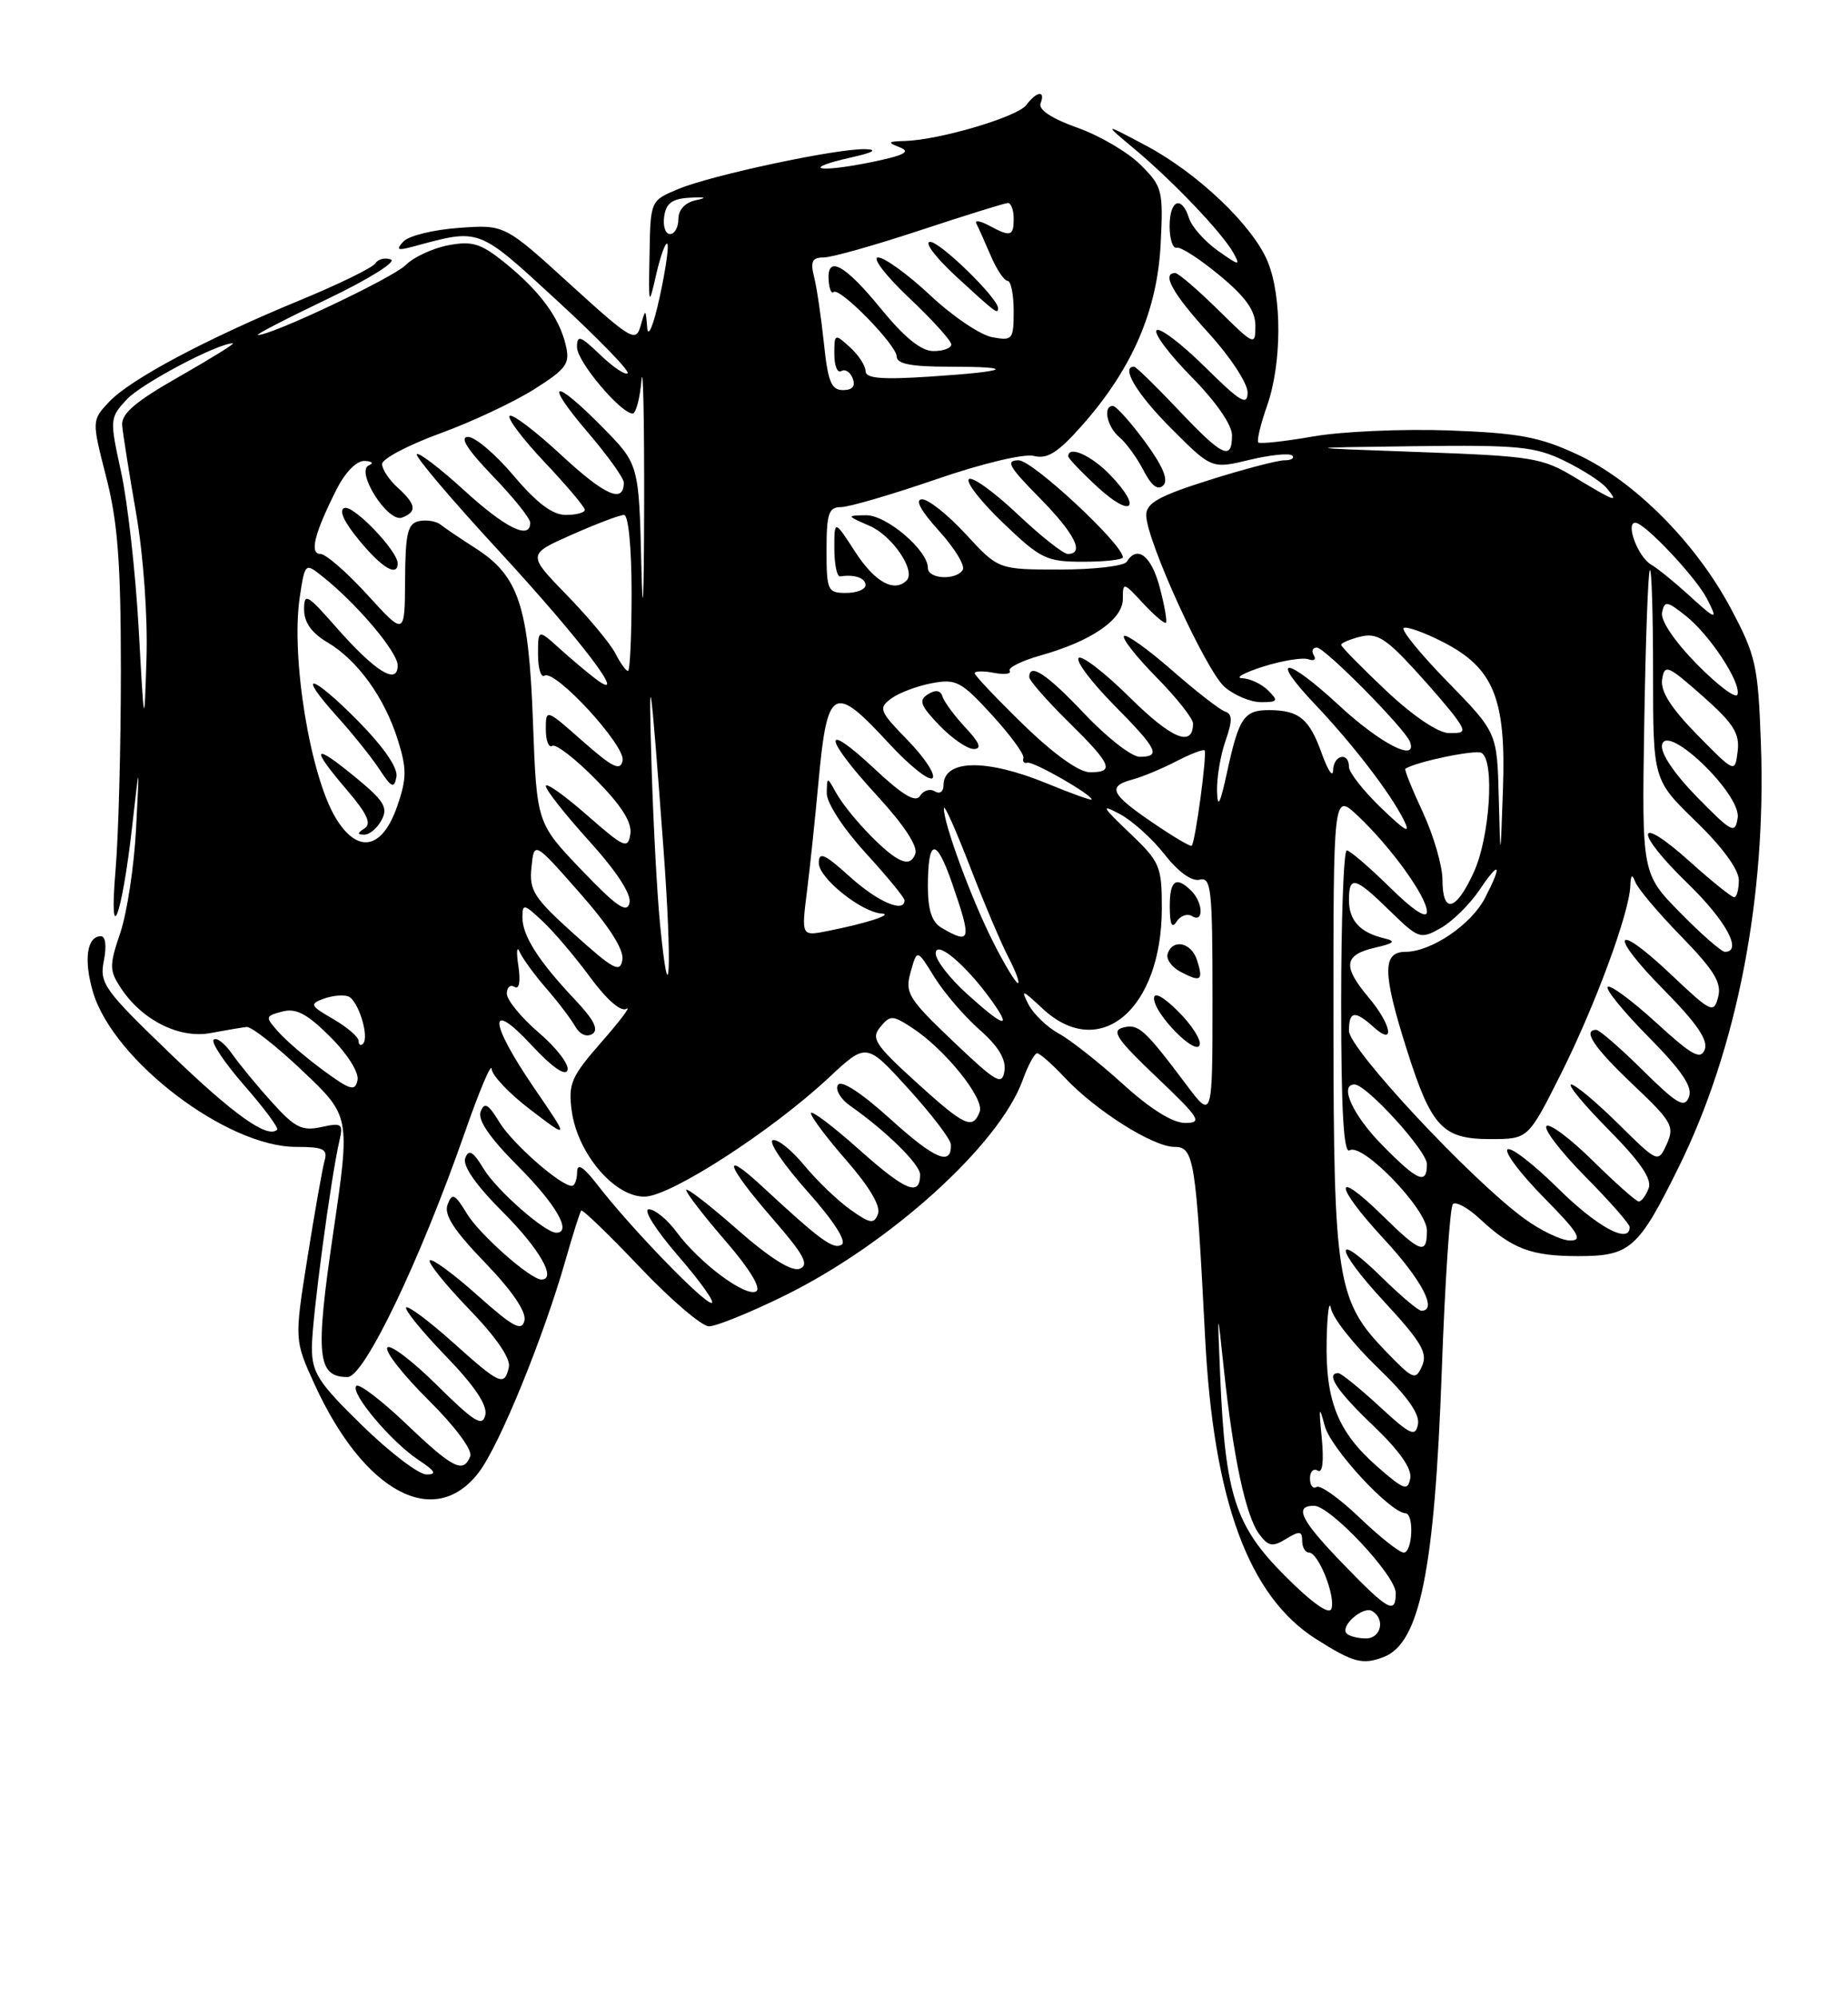 <?xml version="1.0" encoding="UTF-8" standalone="no"?>
<!DOCTYPE svg PUBLIC "-//W3C//DTD SVG 1.1//EN" "http://www.w3.org/Graphics/SVG/1.1/DTD/svg11.dtd" >
<svg xmlns="http://www.w3.org/2000/svg" xmlns:xlink="http://www.w3.org/1999/xlink" version="1.1" viewBox="0 0 237 256">
 <g >
 <path fill="currentColor"
d=" M 177.46 212.38 C 182.09 210.60 183.98 201.28 184.90 175.76 C 185.31 164.35 185.95 154.71 186.33 154.33 C 186.71 153.96 188.25 154.80 189.76 156.20 C 193.91 160.07 196.35 161.00 202.40 161.00 C 209.06 161.00 210.11 160.08 215.28 149.61 C 222.76 134.48 226.55 115.02 225.83 95.33 C 225.47 85.27 225.19 84.04 221.98 78.00 C 217.49 69.56 209.57 61.61 202.27 58.24 C 197.43 55.99 194.77 55.50 185.79 55.17 C 179.90 54.96 172.08 55.30 168.42 55.94 C 164.76 56.58 161.59 56.92 161.37 56.71 C 161.16 56.49 161.66 54.39 162.49 52.03 C 164.40 46.62 164.43 37.97 162.56 33.49 C 160.63 28.87 153.55 22.14 146.91 18.63 C 141.50 15.76 141.50 15.76 145.50 19.10 C 150.44 23.23 156.76 29.86 158.17 32.40 C 159.13 34.11 158.93 34.09 156.17 32.12 C 154.49 30.93 152.84 29.06 152.49 27.97 C 151.54 24.98 150.00 25.61 150.00 29.00 C 150.00 30.65 150.41 31.89 150.91 31.75 C 151.42 31.61 153.89 33.21 156.41 35.30 C 159.76 38.07 161.00 39.82 161.00 41.76 C 161.00 44.36 160.88 44.31 156.22 39.71 C 153.58 37.12 151.11 35.00 150.72 35.00 C 148.92 35.00 150.40 37.65 155.00 42.69 C 157.75 45.70 160.00 49.12 160.00 50.30 C 160.00 52.08 159.09 51.54 154.52 47.02 C 151.51 44.05 148.73 41.94 148.33 42.33 C 147.94 42.73 149.95 45.41 152.81 48.31 C 155.92 51.46 158.00 54.45 158.00 55.78 C 158.00 59.11 156.80 58.54 151.09 52.50 C 148.23 49.48 145.69 47.00 145.44 47.00 C 143.69 47.00 145.81 50.52 150.20 54.91 C 155.39 60.11 155.39 60.11 160.25 58.94 C 162.92 58.30 165.38 58.05 165.72 58.39 C 166.06 58.72 165.61 59.00 164.72 59.00 C 163.83 59.00 159.48 60.14 155.05 61.54 C 148.62 63.57 147.00 64.48 147.00 66.03 C 147.00 69.22 154.65 85.96 157.06 88.06 C 158.30 89.12 160.39 90.00 161.72 90.00 C 163.87 90.00 163.98 89.83 162.64 88.50 C 161.82 87.68 160.32 86.97 159.32 86.93 C 158.32 86.90 159.53 86.23 162.00 85.44 C 164.47 84.66 167.09 84.24 167.80 84.50 C 168.52 84.76 168.83 84.53 168.49 83.99 C 168.16 83.44 168.33 83.00 168.88 83.00 C 169.91 83.00 180.23 93.44 180.83 95.09 C 181.81 97.77 177.02 95.31 171.77 90.45 C 164.89 84.08 162.64 83.95 168.64 90.27 C 173.43 95.31 178.23 101.55 179.98 105.00 C 180.98 106.98 180.38 106.67 177.12 103.55 C 174.86 101.37 173.00 99.01 173.00 98.30 C 173.00 96.31 171.01 96.75 170.96 98.75 C 170.93 99.71 170.29 98.74 169.52 96.60 C 167.93 92.14 166.61 91.04 162.81 91.02 C 159.54 91.00 158.89 91.95 157.36 99.00 C 156.47 103.09 156.15 103.71 156.08 101.40 C 156.04 99.69 156.52 96.79 157.17 94.95 C 158.07 92.35 158.06 91.52 157.11 91.20 C 156.43 90.98 153.36 88.59 150.28 85.89 C 147.20 83.20 144.44 81.23 144.15 81.52 C 143.86 81.81 145.73 84.19 148.31 86.81 C 150.89 89.43 153.00 92.09 153.00 92.73 C 153.00 95.84 150.28 94.72 144.93 89.43 C 141.70 86.23 138.73 83.94 138.33 84.33 C 137.94 84.73 139.95 87.41 142.81 90.31 C 148.47 96.04 148.95 97.00 146.15 97.00 C 145.12 97.00 141.95 94.52 139.09 91.50 C 134.25 86.38 132.00 84.89 132.00 86.79 C 132.00 87.22 134.25 89.79 137.00 92.50 C 142.59 98.00 143.01 99.01 139.75 98.98 C 138.37 98.97 135.10 96.63 131.25 92.88 C 127.81 89.54 125.00 86.57 125.00 86.29 C 125.00 86.00 126.11 85.98 127.47 86.24 C 128.83 86.50 129.74 86.38 129.49 85.98 C 129.24 85.58 131.01 84.70 133.42 84.02 C 139.95 82.19 144.00 79.42 144.00 76.77 C 144.00 74.58 144.06 74.59 146.60 77.33 C 148.03 78.87 149.35 79.99 149.53 79.81 C 149.70 79.63 149.34 77.57 148.72 75.24 C 147.64 71.21 145.84 69.83 144.50 72.00 C 144.16 72.55 140.32 73.00 135.96 73.00 C 128.04 73.00 128.04 73.00 123.89 68.50 C 121.61 66.02 119.08 64.00 118.26 64.00 C 117.29 64.00 118.06 65.43 120.42 68.04 C 122.43 70.26 123.80 72.51 123.47 73.04 C 122.62 74.42 119.00 74.23 119.00 72.80 C 119.00 70.53 113.68 66.00 111.06 66.04 C 108.53 66.08 108.54 66.10 111.52 67.40 C 114.45 68.67 117.49 73.17 116.27 74.40 C 114.68 75.98 112.20 74.61 109.72 70.80 C 107.00 66.60 107.00 66.60 107.00 70.30 C 107.00 72.33 107.34 73.95 107.75 73.88 C 109.58 73.59 111.00 74.08 111.00 75.00 C 111.00 75.55 109.88 76.00 108.50 76.00 C 106.14 76.00 106.00 75.70 106.00 70.50 C 106.00 65.82 106.28 65.00 107.84 65.00 C 108.86 65.00 114.34 63.40 120.04 61.44 C 125.99 59.39 131.33 58.12 132.61 58.44 C 134.35 58.88 135.72 57.99 138.91 54.37 C 145.23 47.18 148.42 39.78 148.85 31.28 C 149.20 24.41 149.07 23.92 146.29 21.14 C 144.68 19.53 141.03 17.38 138.17 16.37 C 134.88 15.20 133.15 14.06 133.45 13.26 C 134.11 11.54 132.97 11.67 131.61 13.47 C 130.46 14.99 120.46 17.95 116.04 18.07 C 113.84 18.13 113.76 18.24 115.43 18.90 C 116.88 19.46 115.90 19.95 111.51 20.83 C 104.74 22.19 102.69 21.63 109.16 20.18 C 111.98 19.55 112.62 19.18 111.00 19.12 C 107.49 18.99 91.21 22.45 86.96 24.24 C 83.42 25.72 83.42 25.72 83.30 32.61 C 83.17 39.30 83.20 39.37 84.16 35.16 C 84.71 32.77 85.35 31.01 85.58 31.25 C 85.81 31.48 85.37 34.56 84.60 38.09 C 83.81 41.71 83.11 43.41 83.00 42.00 C 82.80 39.53 82.79 39.52 82.15 41.78 C 81.54 43.91 80.95 43.56 73.10 36.42 C 64.71 28.78 64.71 28.78 58.84 29.21 C 55.61 29.44 52.41 30.22 51.74 30.95 C 50.73 32.03 50.96 32.15 53.00 31.60 C 61.62 29.27 61.21 29.11 71.46 38.54 C 76.71 43.37 80.78 47.56 80.49 47.84 C 80.21 48.12 78.63 47.07 76.99 45.49 C 74.40 43.01 74.00 42.88 74.00 44.52 C 74.00 46.33 79.61 53.00 81.14 53.00 C 81.55 53.00 82.06 51.09 82.27 48.75 C 82.48 46.41 82.63 53.72 82.61 65.00 C 82.58 76.99 82.43 80.10 82.25 72.50 C 81.94 59.50 81.94 59.50 77.26 54.75 C 70.90 48.30 69.67 48.73 75.38 55.41 C 77.92 58.38 80.00 61.28 80.00 61.85 C 80.00 64.58 77.62 63.54 72.04 58.38 C 68.69 55.27 65.68 52.99 65.36 53.31 C 65.04 53.63 67.08 56.32 69.89 59.29 C 72.70 62.26 75.00 64.99 75.00 65.35 C 75.00 65.71 73.90 66.00 72.56 66.00 C 70.86 66.00 68.84 64.48 65.90 61.00 C 63.58 58.25 60.94 56.00 60.03 56.00 C 58.90 56.00 59.92 57.61 63.18 61.00 C 65.83 63.74 68.00 66.44 68.00 67.00 C 68.00 69.25 64.85 67.71 59.55 62.87 C 56.46 60.05 53.72 57.95 53.45 58.21 C 53.19 58.47 57.87 63.99 63.85 70.47 C 74.56 82.08 80.83 90.34 76.44 87.05 C 75.37 86.25 73.26 84.48 71.75 83.11 C 69.00 80.63 69.00 80.63 69.00 83.87 C 69.00 85.66 69.37 86.89 69.83 86.60 C 71.20 85.76 80.23 95.58 79.85 97.48 C 79.57 98.87 78.59 98.40 74.75 95.02 C 70.00 90.83 70.00 90.83 70.00 93.47 C 70.00 94.93 70.37 95.89 70.83 95.60 C 71.29 95.32 73.80 97.26 76.42 99.92 C 79.71 103.26 81.07 105.41 80.84 106.90 C 80.53 108.88 80.06 108.67 75.25 104.45 C 72.36 101.92 70.00 100.25 70.00 100.75 C 70.00 101.25 72.51 104.43 75.58 107.82 C 79.09 111.70 81.00 114.63 80.73 115.74 C 80.40 117.12 79.07 116.20 74.57 111.50 C 68.83 105.50 68.83 105.50 68.35 92.50 C 67.80 77.67 66.53 73.83 61.00 70.28 C 59.08 69.05 57.05 67.68 56.50 67.24 C 55.95 66.80 54.71 66.60 53.75 66.79 C 52.28 67.09 51.99 68.31 51.95 74.32 C 51.91 81.50 51.91 81.50 47.13 76.25 C 44.49 73.36 41.78 71.00 41.10 71.00 C 39.66 71.00 40.31 68.38 43.15 62.75 C 44.29 60.50 45.73 59.03 46.77 59.08 C 47.72 59.12 47.97 59.37 47.32 59.64 C 45.52 60.37 49.74 67.04 51.57 66.34 C 53.51 65.59 53.37 64.65 51.00 62.50 C 49.90 61.50 49.00 60.15 49.00 59.48 C 49.00 58.81 52.34 57.05 56.42 55.56 C 60.49 54.08 65.94 51.52 68.51 49.89 C 72.68 47.25 73.13 46.62 72.55 44.21 C 71.71 40.67 69.22 37.30 64.75 33.68 C 61.67 31.20 60.58 30.86 57.51 31.43 C 55.52 31.81 53.05 32.95 52.02 33.98 C 50.37 35.63 34.55 43.11 33.07 42.93 C 32.76 42.89 36.77 40.82 42.00 38.32 C 47.23 35.82 50.89 33.54 50.13 33.26 C 49.38 32.98 48.48 33.21 48.13 33.76 C 47.79 34.31 43.45 36.43 38.50 38.47 C 26.43 43.44 16.72 48.61 13.99 51.51 C 11.76 53.89 11.76 53.89 13.63 61.19 C 15.11 66.97 15.50 72.17 15.50 86.00 C 15.50 95.62 15.20 107.10 14.82 111.50 C 13.94 121.97 15.63 117.58 16.94 106.00 C 17.90 97.50 17.90 97.50 17.45 106.23 C 17.20 111.03 16.29 117.02 15.43 119.55 C 14.01 123.75 14.01 124.37 15.49 126.62 C 18.19 130.75 22.99 133.16 27.00 132.41 C 28.93 132.05 31.00 131.70 31.62 131.63 C 32.23 131.56 35.48 134.10 38.83 137.29 C 44.93 143.07 44.93 143.07 42.73 158.05 C 40.41 173.82 40.68 176.50 44.58 176.50 C 46.71 176.50 53.87 161.58 59.59 145.21 C 61.45 139.87 63.01 136.18 63.05 137.00 C 63.08 137.82 65.34 140.20 68.07 142.27 C 73.02 146.04 73.02 146.04 68.51 139.46 C 62.70 130.97 62.52 127.88 68.19 133.98 C 70.79 136.78 72.51 137.98 72.78 137.17 C 73.02 136.45 71.36 134.29 69.10 132.36 C 66.85 130.43 65.00 128.18 65.00 127.36 C 65.00 126.55 65.44 126.16 65.98 126.49 C 66.59 126.86 66.78 125.83 66.48 123.80 C 66.20 121.98 66.28 121.17 66.64 122.00 C 67.00 122.83 68.54 124.94 70.06 126.69 C 71.59 128.44 73.26 130.65 73.78 131.58 C 74.35 132.58 75.24 132.97 75.96 132.53 C 76.82 131.99 76.18 130.71 73.74 128.13 C 69.11 123.24 67.00 119.95 67.00 117.60 C 67.00 115.79 67.18 115.82 69.59 118.08 C 71.02 119.41 73.76 122.64 75.68 125.25 C 77.81 128.14 79.63 129.73 80.34 129.30 C 80.98 128.91 79.54 130.82 77.15 133.55 C 73.25 138.00 72.86 138.89 73.32 142.37 C 74.06 147.90 78.91 153.54 82.77 153.37 C 86.21 153.21 99.07 144.88 106.31 138.11 C 111.12 133.62 111.12 133.62 116.51 139.56 C 119.48 142.83 121.93 146.04 121.95 146.69 C 122.06 149.51 119.90 148.60 114.21 143.45 C 110.45 140.05 107.88 138.38 107.46 139.06 C 107.09 139.67 107.80 140.87 109.04 141.74 C 113.64 144.96 118.00 149.25 118.00 150.54 C 118.00 153.42 116.15 152.66 110.20 147.36 C 106.79 144.32 104.00 142.22 104.00 142.69 C 104.00 143.15 106.07 145.90 108.60 148.79 C 111.49 152.10 112.98 154.62 112.60 155.59 C 112.09 156.93 111.60 156.85 109.04 155.03 C 107.41 153.87 104.75 151.31 103.13 149.35 C 101.51 147.38 99.70 145.94 99.10 146.14 C 98.51 146.34 100.50 149.28 103.53 152.68 C 106.92 156.48 108.62 159.12 107.94 159.53 C 106.87 160.20 105.22 158.99 97.75 152.07 C 92.40 147.11 93.12 149.33 99.07 156.18 C 103.11 160.82 103.82 162.13 102.56 162.62 C 101.52 163.01 98.75 161.27 94.49 157.53 C 90.92 154.39 88.00 152.15 88.00 152.53 C 88.00 152.91 90.26 155.84 93.03 159.04 C 96.09 162.56 97.64 165.10 96.99 165.51 C 95.67 166.32 89.74 161.92 86.79 157.94 C 85.60 156.32 83.99 155.00 83.21 155.00 C 82.42 155.00 84.08 157.62 87.00 161.00 C 89.86 164.30 91.77 167.00 91.25 167.00 C 90.20 167.00 80.95 157.44 76.73 152.00 C 74.81 149.51 74.02 149.01 74.01 150.25 C 74.00 151.21 73.70 152.00 73.34 152.00 C 71.89 152.00 65.72 146.58 64.04 143.83 C 62.62 141.49 62.13 141.22 61.64 142.48 C 61.23 143.56 62.82 145.86 66.52 149.56 C 71.31 154.36 73.40 158.00 71.34 158.00 C 69.89 158.00 63.72 152.58 62.04 149.83 C 60.67 147.57 60.12 147.25 59.67 148.42 C 59.29 149.41 61.00 151.87 64.54 155.41 C 69.21 160.08 71.44 164.00 69.43 164.00 C 68.03 164.00 61.50 158.23 59.88 155.56 C 58.33 153.01 57.99 152.85 57.40 154.39 C 56.91 155.69 58.19 157.68 62.20 161.83 C 65.69 165.45 67.52 168.14 67.26 169.26 C 66.92 170.70 65.82 170.11 61.24 166.03 C 58.16 163.28 55.41 161.26 55.12 161.54 C 54.84 161.82 57.10 164.63 60.14 167.78 C 63.65 171.41 65.52 174.14 65.26 175.25 C 64.68 177.73 64.15 177.50 58.03 172.01 C 55.02 169.32 52.34 167.32 52.09 167.58 C 51.83 167.84 54.10 170.63 57.14 173.78 C 60.87 177.63 62.53 180.11 62.24 181.37 C 61.88 182.93 60.82 182.27 56.02 177.52 C 52.84 174.38 49.98 172.22 49.67 172.73 C 49.35 173.24 51.74 176.27 54.96 179.46 C 58.35 182.82 60.61 185.85 60.31 186.64 C 59.44 188.91 58.10 188.24 52.09 182.50 C 48.92 179.48 46.04 177.29 45.70 177.63 C 44.85 178.49 50.16 184.80 53.66 187.12 C 55.82 188.54 56.07 188.99 54.70 188.99 C 53.71 189.00 50.00 186.17 46.45 182.71 C 40.80 177.20 40.00 175.95 40.00 172.70 C 40.00 169.12 42.42 150.97 43.54 146.16 C 44.03 144.03 43.83 143.88 41.20 144.46 C 38.74 145.00 37.81 144.53 34.89 141.29 C 33.00 139.21 30.69 136.40 29.75 135.06 C 28.81 133.72 27.76 132.91 27.40 133.26 C 27.05 133.62 28.83 136.27 31.35 139.15 C 33.87 142.03 35.76 144.57 35.54 144.79 C 34.34 145.99 29.97 142.89 21.84 135.05 C 13.31 126.84 12.74 126.04 13.32 123.13 C 13.69 121.28 13.54 120.00 12.94 120.00 C 11.13 120.00 10.71 123.07 11.94 127.20 C 14.56 135.94 29.09 147.00 37.96 147.00 C 41.46 147.00 42.05 147.28 41.63 148.75 C 41.36 149.71 40.37 155.28 39.44 161.13 C 37.75 171.76 37.75 171.76 40.34 177.43 C 46.68 191.29 55.74 196.14 61.41 188.71 C 64.06 185.23 69.67 171.51 72.53 161.50 C 73.47 158.20 74.38 155.35 74.54 155.16 C 74.71 154.98 78.08 158.24 82.05 162.41 C 86.01 166.59 90.01 170.00 90.93 170.00 C 91.85 170.00 96.18 168.24 100.55 166.10 C 114.10 159.45 128.15 146.75 131.16 138.43 C 131.84 136.54 132.68 135.00 133.01 135.00 C 133.35 135.00 134.95 136.41 136.56 138.13 C 140.52 142.35 147.88 147.00 150.62 147.00 C 153.13 147.00 153.37 148.54 154.55 171.41 C 155.63 192.37 160.13 204.59 168.78 210.08 C 173.57 213.11 174.74 213.42 177.46 212.38 Z  M 51.00 72.21 C 51.00 70.61 45.35 64.72 44.18 65.11 C 43.41 65.36 44.09 66.87 46.06 69.25 C 48.96 72.78 51.00 74.00 51.00 72.21 Z  M 144.00 71.43 C 144.00 69.76 132.43 59.00 130.64 59.00 C 128.92 59.00 129.37 59.81 133.29 63.78 C 137.84 68.40 139.15 71.00 136.94 71.00 C 136.36 71.00 133.43 68.68 130.43 65.84 C 127.43 63.01 124.65 61.02 124.25 61.42 C 123.85 61.82 125.85 64.36 128.69 67.07 C 133.48 71.65 134.21 72.00 138.93 72.00 C 141.72 72.00 144.00 71.74 144.00 71.43 Z  M 142.42 60.92 C 139.99 58.38 137.00 57.04 137.00 58.49 C 137.00 58.75 138.69 60.52 140.75 62.42 C 145.14 66.46 146.53 65.21 142.42 60.92 Z  M 146.85 56.63 C 145.01 54.13 143.16 52.06 142.75 52.04 C 141.40 51.97 141.96 54.72 143.57 56.05 C 144.43 56.77 145.82 58.68 146.65 60.29 C 147.68 62.29 148.50 62.90 149.19 62.21 C 149.88 61.52 149.13 59.73 146.85 56.63 Z  M 172.71 209.38 C 171.79 208.45 174.83 205.78 175.99 206.50 C 177.69 207.54 177.11 210.00 175.17 210.00 C 174.16 210.00 173.05 209.72 172.71 209.38 Z  M 164.78 201.97 C 158.41 195.59 157.14 191.66 156.49 176.50 C 156.11 167.50 156.11 167.50 156.99 175.79 C 158.17 186.84 159.78 194.33 161.48 196.62 C 162.67 198.22 163.19 198.31 164.94 197.24 C 166.67 196.19 167.00 196.23 167.00 197.49 C 167.00 198.32 167.40 199.00 167.88 199.00 C 169.08 199.00 171.31 204.59 170.75 206.20 C 170.47 207.02 168.26 205.46 164.78 201.97 Z  M 172.31 200.52 C 166.83 194.87 165.89 193.00 168.52 193.00 C 170.61 193.00 179.00 201.94 179.00 204.18 C 179.00 206.97 178.05 206.45 172.31 200.52 Z  M 174.37 194.53 C 171.81 192.07 169.32 190.30 168.85 190.59 C 168.38 190.88 168.00 190.39 168.00 189.50 C 168.00 188.61 168.44 188.16 168.99 188.49 C 169.61 188.88 169.80 187.32 169.51 184.30 C 169.11 180.30 169.18 180.04 169.89 182.75 C 170.65 185.64 178.24 193.85 180.25 193.96 C 181.38 194.02 181.15 199.00 180.02 199.00 C 179.48 199.00 176.94 196.99 174.37 194.53 Z  M 176.60 187.95 C 171.56 183.53 169.97 179.54 170.14 171.78 C 170.21 168.33 170.47 166.50 170.70 167.73 C 170.94 168.96 173.63 172.36 176.68 175.29 C 180.45 178.91 182.10 181.23 181.85 182.55 C 181.52 184.23 180.88 183.93 176.88 180.24 C 174.35 177.91 171.99 176.00 171.64 176.00 C 169.94 176.00 171.46 178.30 176.11 182.73 C 179.48 185.95 181.10 188.25 180.86 189.49 C 180.54 191.15 180.04 190.97 176.60 187.95 Z  M 177.81 173.29 C 171.44 166.72 171.03 164.20 171.01 131.06 C 171.00 101.63 171.00 101.63 174.13 104.56 C 178.38 108.56 183.00 114.96 183.00 116.86 C 183.00 117.84 181.21 116.66 178.22 113.71 C 175.58 111.12 173.11 109.00 172.72 109.00 C 172.32 109.00 172.00 117.80 172.00 128.56 C 172.00 142.46 172.32 147.92 173.09 147.44 C 174.73 146.43 183.00 154.99 183.00 157.71 C 183.00 160.88 182.21 160.62 177.31 155.81 C 170.94 149.56 171.05 151.86 177.45 158.77 C 182.35 164.06 184.41 168.00 182.29 168.00 C 181.90 168.00 179.66 166.12 177.31 163.81 C 170.87 157.49 171.08 159.90 177.59 166.92 C 182.27 171.98 183.12 173.42 182.38 175.07 C 181.54 176.96 181.26 176.85 177.81 173.29 Z  M 195.40 156.13 C 188.54 151.08 173.00 134.43 173.00 132.13 C 173.00 129.57 173.74 129.46 176.17 131.65 C 178.97 134.18 178.47 131.35 175.50 127.82 C 172.17 123.87 172.35 122.40 176.25 121.49 C 178.83 120.90 179.09 120.64 177.50 120.26 C 174.42 119.53 173.00 117.98 173.00 115.38 C 173.00 112.17 173.76 112.36 178.24 116.74 C 181.94 120.34 182.16 120.42 184.76 118.96 C 186.24 118.13 188.48 115.93 189.73 114.08 C 192.34 110.20 192.71 110.72 190.45 115.09 C 188.68 118.52 183.55 121.99 180.25 122.00 C 177.26 122.00 177.30 124.72 180.42 134.54 C 183.57 144.48 185.00 146.00 191.14 146.00 C 195.98 146.00 195.98 146.00 200.13 137.75 C 204.51 129.05 208.95 117.06 209.08 113.57 C 209.13 112.14 209.32 111.97 209.70 113.00 C 209.99 113.83 212.64 116.98 215.59 120.00 C 219.84 124.36 220.82 125.97 220.35 127.78 C 219.78 129.94 219.48 129.80 214.32 124.92 C 206.92 117.91 206.19 119.61 213.45 126.94 C 217.57 131.11 219.09 133.33 218.63 134.51 C 218.10 135.90 217.00 135.29 212.37 131.05 C 209.28 128.23 206.49 126.17 206.18 126.49 C 205.87 126.80 208.24 129.70 211.45 132.94 C 215.72 137.27 217.10 139.31 216.60 140.60 C 216.03 142.08 215.11 141.55 210.68 137.18 C 207.80 134.33 205.11 132.00 204.72 132.00 C 202.89 132.00 204.44 134.30 209.44 139.03 C 214.43 143.75 214.78 144.38 213.76 146.63 C 212.64 149.08 212.64 149.08 207.54 144.04 C 204.73 141.27 202.02 139.00 201.50 139.00 C 200.98 139.00 203.15 141.62 206.32 144.82 C 210.39 148.94 211.89 151.13 211.43 152.32 C 211.08 153.24 210.51 154.00 210.17 154.00 C 209.84 154.00 207.20 151.66 204.31 148.81 C 201.41 145.95 198.73 143.94 198.33 144.33 C 197.94 144.73 200.18 147.64 203.31 150.81 C 206.44 153.97 209.00 156.88 209.00 157.28 C 209.00 159.53 204.83 157.28 199.81 152.31 C 196.64 149.18 193.73 146.94 193.33 147.33 C 192.94 147.73 195.05 150.51 198.02 153.52 C 202.42 157.98 203.05 159.00 201.37 159.00 C 200.23 159.00 197.55 157.71 195.40 156.13 Z  M 177.21 146.71 C 173.48 142.92 171.71 139.00 173.71 139.00 C 175.25 139.00 183.00 147.52 183.00 149.21 C 183.00 151.92 181.82 151.41 177.21 146.71 Z  M 117.42 138.64 C 112.21 133.90 111.68 133.08 112.90 131.63 C 114.17 130.09 114.46 130.10 116.98 131.74 C 121.18 134.47 126.29 140.81 125.64 142.50 C 124.74 144.84 123.73 144.37 117.42 138.64 Z  M 144.00 138.94 C 140.97 136.20 137.28 133.28 135.78 132.47 C 134.28 131.65 132.54 129.97 131.90 128.74 C 130.88 126.76 131.08 126.82 133.68 129.25 C 141.01 136.12 149.00 129.41 149.00 116.38 C 149.00 111.01 148.77 110.47 144.85 106.74 C 141.31 103.37 141.12 103.02 143.60 104.33 C 145.19 105.17 147.79 107.51 149.36 109.52 C 151.13 111.78 152.85 113.01 153.86 112.75 C 155.33 112.37 155.50 113.96 155.50 127.91 C 155.50 143.50 155.50 143.50 152.12 139.00 C 146.77 131.88 146.00 131.19 144.02 131.71 C 142.48 132.11 143.24 133.22 148.33 138.06 C 153.88 143.34 154.25 143.93 152.00 143.93 C 150.40 143.94 147.52 142.14 144.00 138.94 Z  M 151.12 129.66 C 149.21 127.75 148.00 127.09 148.00 127.96 C 148.00 129.93 153.37 135.40 153.85 133.94 C 154.07 133.30 152.84 131.37 151.12 129.66 Z  M 153.52 123.08 C 152.80 120.80 150.41 120.27 149.75 122.24 C 149.52 122.93 150.27 123.97 151.42 124.57 C 154.01 125.93 154.35 125.69 153.52 123.08 Z  M 152.89 117.43 C 154.38 118.35 154.31 115.71 152.80 114.20 C 150.82 112.22 150.00 112.82 150.02 116.25 C 150.03 118.49 150.30 119.07 150.90 118.12 C 151.38 117.36 152.28 117.05 152.89 117.43 Z  M 41.50 137.22 C 39.30 135.61 36.69 133.38 35.71 132.27 C 33.98 130.32 33.99 130.24 36.21 129.65 C 37.98 129.19 39.38 129.93 42.35 132.89 C 44.56 135.09 46.05 137.46 45.85 138.44 C 45.55 139.92 44.95 139.75 41.50 137.22 Z  M 122.23 133.47 C 116.45 127.96 116.03 127.27 116.79 124.57 C 117.61 121.63 117.61 121.63 119.84 125.25 C 121.07 127.23 123.66 130.25 125.60 131.96 C 128.01 134.07 129.03 135.75 128.82 137.24 C 128.53 139.19 127.82 138.78 122.23 133.47 Z  M 45.99 133.42 C 45.99 132.91 44.53 131.66 42.74 130.62 C 39.78 128.91 39.67 128.69 41.50 128.01 C 42.60 127.61 44.02 127.47 44.66 127.71 C 45.94 128.19 47.41 132.92 46.55 133.78 C 46.25 134.09 46.00 133.92 45.99 133.42 Z  M 124.00 127.38 C 121.80 125.39 120.00 123.07 120.00 122.21 C 120.00 120.39 123.88 123.66 127.17 128.25 C 129.85 131.99 128.78 131.70 124.00 127.38 Z  M 127.38 120.77 C 124.59 115.26 120.97 105.44 121.05 103.59 C 121.07 102.99 122.56 106.33 124.37 111.00 C 126.17 115.67 128.41 120.96 129.35 122.75 C 130.28 124.54 130.82 126.00 130.54 126.00 C 130.26 126.00 128.84 123.65 127.38 120.77 Z  M 73.66 119.76 C 68.44 115.06 67.85 114.14 68.16 111.15 C 68.50 107.81 68.50 107.81 74.32 114.41 C 78.10 118.70 80.03 121.71 79.82 123.01 C 79.54 124.74 78.71 124.30 73.66 119.76 Z  M 84.63 118.27 C 84.27 114.55 83.79 105.65 83.57 98.50 C 83.13 84.17 83.40 85.99 85.09 108.80 C 86.22 124.08 85.88 131.09 84.63 118.27 Z  M 215.49 116.99 C 210.56 111.98 210.56 111.98 210.87 92.74 C 211.04 82.16 211.36 73.31 211.59 73.08 C 211.82 72.85 212.00 78.81 212.00 86.31 C 212.00 99.96 212.00 99.96 217.50 105.29 C 220.88 108.56 223.00 111.46 223.00 112.81 C 223.00 114.01 222.73 115.00 222.40 115.00 C 222.07 115.00 219.49 112.93 216.68 110.40 C 209.71 104.14 209.51 106.52 216.44 113.23 C 221.34 117.98 223.53 122.00 221.21 122.00 C 220.78 122.00 218.20 119.75 215.49 116.99 Z  M 103.49 114.25 C 103.89 111.09 104.54 104.86 104.95 100.40 C 106.09 88.00 106.87 87.55 113.97 95.25 C 116.63 98.14 119.16 100.15 119.59 99.73 C 120.02 99.31 118.60 97.14 116.44 94.91 C 112.76 91.13 112.62 90.78 114.30 89.53 C 115.29 88.80 117.63 87.92 119.50 87.57 C 122.60 86.98 123.27 87.33 127.20 91.62 C 129.56 94.20 131.39 96.69 131.25 97.15 C 131.11 97.62 131.34 97.89 131.75 97.76 C 132.46 97.52 140.00 101.83 140.00 102.47 C 140.00 102.64 137.41 101.71 134.25 100.41 C 126.48 97.22 121.00 97.32 121.00 100.67 C 121.00 101.48 120.51 101.81 119.89 101.43 C 119.28 101.05 118.42 101.31 117.99 102.01 C 117.43 102.92 115.78 101.94 112.11 98.50 C 105.33 92.16 105.57 94.47 112.48 101.98 C 115.94 105.74 117.75 108.50 117.38 109.45 C 116.97 110.52 116.31 110.70 115.15 110.07 C 113.10 108.95 108.64 104.17 107.16 101.50 C 106.08 99.54 106.06 99.54 106.03 101.67 C 106.01 102.91 108.15 106.19 111.00 109.31 C 113.75 112.32 116.00 115.05 116.00 115.39 C 116.00 117.08 112.57 115.60 109.00 112.38 C 105.73 109.42 105.00 109.11 105.01 110.63 C 105.01 112.55 110.49 116.93 113.06 117.09 C 114.71 117.18 111.09 118.36 106.14 119.33 C 102.77 120.00 102.77 120.00 103.49 114.25 Z  M 123.81 93.25 C 122.40 91.74 121.08 89.95 120.87 89.28 C 120.63 88.47 120.00 88.37 119.02 88.98 C 117.78 89.75 118.02 90.41 120.45 92.95 C 122.06 94.63 124.05 96.00 124.87 96.00 C 125.95 96.00 125.65 95.22 123.81 93.25 Z  M 120.75 118.92 C 119.51 118.20 119.00 116.64 119.00 113.62 C 119.00 107.41 120.06 107.28 122.12 113.26 C 124.65 120.57 124.52 121.12 120.75 118.92 Z  M 184.99 112.75 C 184.98 110.96 183.85 107.07 182.47 104.10 C 181.09 101.14 180.08 98.63 180.23 98.53 C 181.66 97.62 189.26 96.04 190.02 96.51 C 191.70 97.55 191.07 107.25 189.03 111.75 C 186.73 116.81 185.00 117.24 184.99 112.75 Z  M 192.21 102.20 C 192.00 93.90 192.00 93.90 185.67 87.41 C 182.18 83.84 179.64 80.72 180.02 80.49 C 180.40 80.26 182.66 81.06 185.04 82.28 C 191.56 85.61 193.16 89.53 192.75 101.14 C 192.42 110.50 192.42 110.50 192.21 102.20 Z  M 147.72 105.37 C 142.41 101.75 141.98 100.78 145.28 99.90 C 146.51 99.57 149.01 98.53 150.85 97.58 C 152.68 96.63 154.32 96.00 154.48 96.18 C 154.83 96.57 153.28 108.10 152.82 108.41 C 152.65 108.54 150.35 107.17 147.72 105.37 Z  M 43.07 104.87 C 39.78 99.46 37.29 84.24 38.44 76.56 C 39.10 72.17 39.14 72.13 41.26 73.81 C 45.67 77.27 51.00 83.56 51.00 85.28 C 51.00 87.88 48.14 86.11 43.10 80.38 C 39.37 76.14 39.00 75.94 39.00 78.14 C 39.00 79.78 39.98 81.15 41.99 82.33 C 45.86 84.62 49.31 89.40 51.02 94.84 C 52.18 98.54 52.17 99.79 50.94 103.34 C 49.02 108.88 45.88 109.49 43.07 104.87 Z  M 48.94 105.10 C 49.80 103.51 49.25 102.62 45.48 99.54 C 40.10 95.13 39.76 95.73 44.51 101.28 C 47.08 104.28 47.68 105.59 46.76 106.17 C 45.81 106.78 45.80 106.97 46.71 106.98 C 47.38 106.99 48.39 106.15 48.94 105.10 Z  M 45.91 92.40 C 39.88 86.31 37.89 85.92 43.28 91.89 C 45.24 94.06 47.67 97.09 48.67 98.62 C 50.21 100.97 50.55 101.12 50.84 99.58 C 51.06 98.43 49.24 95.79 45.91 92.40 Z  M 217.65 102.17 C 214.73 99.19 212.94 96.54 213.15 95.48 C 213.72 92.58 223.31 101.80 222.85 104.81 C 222.53 106.94 222.15 106.75 217.65 102.17 Z  M 217.66 94.18 C 214.30 90.75 212.93 88.60 213.16 87.09 C 213.47 85.09 213.86 85.25 218.35 89.21 C 222.32 92.73 223.13 94.00 222.85 96.30 C 222.50 99.10 222.50 99.10 217.66 94.18 Z  M 177.75 88.51 C 174.59 85.53 172.00 82.89 172.00 82.65 C 172.00 82.41 173.11 81.94 174.47 81.60 C 176.50 81.09 177.69 81.79 181.22 85.62 C 183.57 88.17 186.08 91.10 186.80 92.13 C 187.97 93.80 187.86 94.00 185.81 93.96 C 184.42 93.94 181.20 91.76 177.75 88.51 Z  M 17.78 80.50 C 17.38 73.35 16.37 64.37 15.54 60.55 C 14.05 53.72 14.06 53.57 16.26 51.19 C 18.15 49.16 27.91 44.00 29.87 44.00 C 30.20 44.00 27.11 45.92 22.99 48.27 C 17.35 51.48 15.54 53.02 15.67 54.52 C 15.76 55.61 16.57 60.69 17.46 65.81 C 18.39 71.20 18.95 78.99 18.79 84.31 C 18.50 93.50 18.50 93.50 17.78 80.50 Z  M 217.64 85.15 C 214.78 82.24 212.95 79.54 213.15 78.52 C 213.47 76.97 213.76 77.01 216.18 78.92 C 219.27 81.36 223.33 87.52 222.82 89.03 C 222.63 89.60 220.30 87.85 217.64 85.15 Z  M 78.92 83.75 C 78.29 82.51 75.49 79.15 72.70 76.28 C 67.62 71.06 67.62 71.06 73.34 68.53 C 76.48 67.14 79.49 66.00 80.03 66.00 C 80.59 66.00 81.00 70.20 81.00 76.00 C 81.00 81.50 80.79 86.00 80.54 86.00 C 80.28 86.00 79.55 84.99 78.92 83.75 Z  M 216.36 76.08 C 214.63 74.51 212.55 72.83 211.74 72.36 C 210.06 71.38 208.42 67.00 209.73 67.00 C 210.92 67.00 217.50 73.99 218.92 76.75 C 220.38 79.61 220.18 79.56 216.36 76.08 Z  M 202.00 61.21 C 197.78 58.66 196.59 58.47 182.00 57.94 C 166.50 57.38 166.50 57.38 181.43 57.19 C 194.68 57.02 196.85 57.23 200.60 59.05 C 202.93 60.18 205.38 61.75 206.04 62.55 C 207.67 64.51 207.23 64.36 202.00 61.21 Z  M 105.66 43.97 C 105.31 40.66 104.75 36.84 104.40 35.47 C 103.91 33.51 104.16 33.00 105.64 33.00 C 106.66 33.00 112.22 31.43 118.00 29.52 C 123.78 27.61 128.84 26.04 129.25 26.02 C 129.66 26.01 130.00 26.90 130.00 28.00 C 130.00 30.30 129.63 30.41 126.82 28.90 C 125.69 28.30 124.97 28.19 125.21 28.65 C 125.46 29.12 126.28 30.96 127.05 32.75 C 127.81 34.54 128.79 36.00 129.22 36.00 C 129.65 36.00 130.00 37.74 130.00 39.86 C 130.00 43.53 129.86 43.70 127.25 43.22 C 125.74 42.95 122.16 40.54 119.31 37.86 C 116.46 35.19 113.44 33.00 112.62 33.00 C 111.79 33.00 113.57 35.32 116.56 38.15 C 119.55 40.97 122.00 43.67 122.00 44.15 C 122.00 44.62 120.97 45.00 119.71 45.00 C 118.14 45.00 116.00 43.27 112.96 39.55 C 108.31 33.86 106.02 32.63 106.27 35.96 C 106.35 37.03 106.63 37.70 106.90 37.44 C 107.63 36.71 115.00 44.23 115.00 45.70 C 115.00 46.64 116.87 47.00 121.67 47.00 C 130.57 47.00 129.42 47.61 119.25 48.27 C 113.03 48.68 111.00 48.50 111.00 47.56 C 111.00 46.87 110.10 45.50 109.00 44.50 C 107.05 42.73 107.00 42.75 107.00 45.40 C 107.00 46.90 107.40 47.87 107.90 47.56 C 108.39 47.26 109.05 47.68 109.36 48.51 C 109.74 49.50 109.32 50.00 108.11 50.00 C 106.61 50.00 106.17 48.91 105.66 43.97 Z  M 128.00 39.50 C 128.00 38.23 120.60 31.00 119.29 31.00 C 118.47 31.00 119.99 33.01 122.65 35.46 C 127.68 40.09 128.00 40.33 128.00 39.50 Z  M 85.18 27.75 C 85.42 26.03 86.21 25.46 88.50 25.34 C 90.51 25.23 90.76 25.34 89.25 25.66 C 87.86 25.96 87.00 26.88 87.00 28.07 C 87.00 29.13 86.52 30.00 85.93 30.00 C 85.34 30.00 85.00 28.99 85.18 27.75 Z "/>
</g>
</svg>